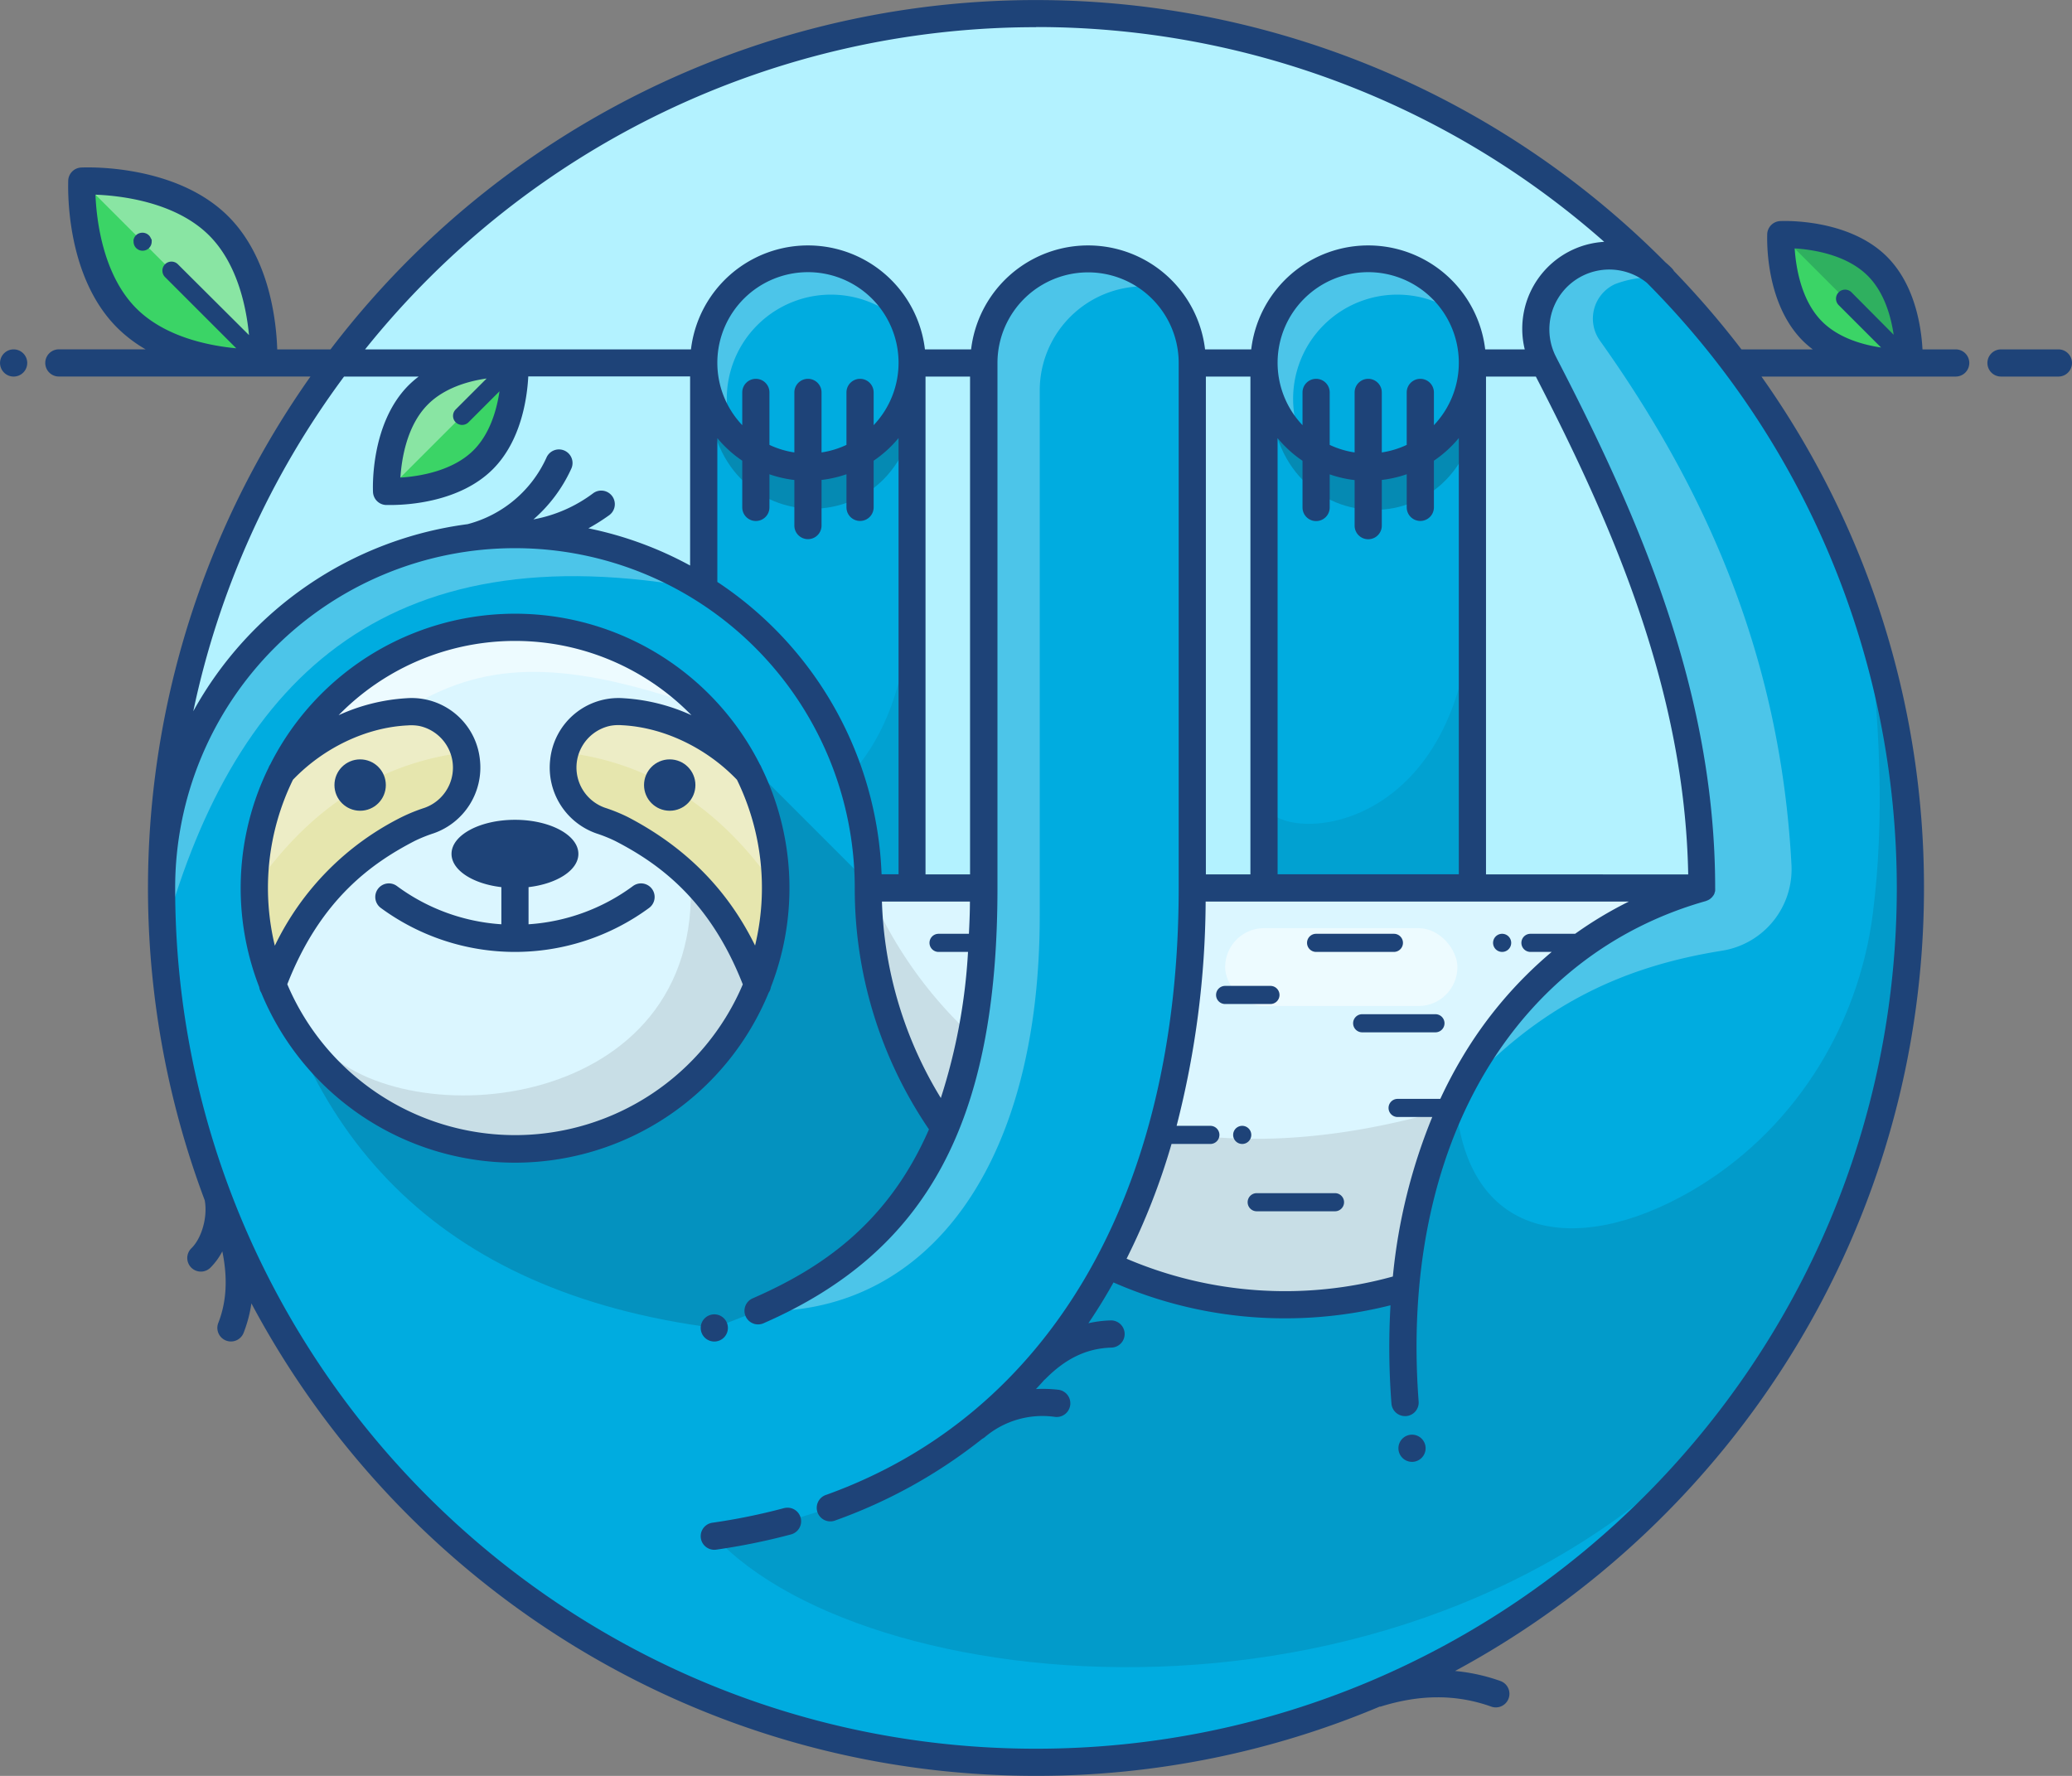 <svg xmlns="http://www.w3.org/2000/svg" viewBox="0 0 457.33 392"><rect x="0" y="0" width="457.33" height="392" fill="#808080" stroke="none"/><defs><style>.cls-1{fill:#3bd466;}.cls-2{fill:#00ace0;}.cls-3{fill:#dbf6ff;}.cls-4{fill:#e6e6ae;}.cls-5{fill:#b3f2ff;}.cls-10,.cls-12,.cls-6{fill:#fff;}.cls-6{opacity:0.4;}.cls-7{fill:#002042;}.cls-7,.cls-9{opacity:0.2;}.cls-11,.cls-13,.cls-8,.cls-9{fill:#1c0300;}.cls-8{opacity:0.1;}.cls-10{opacity:0.3;}.cls-11{opacity:0.15;}.cls-12{opacity:0.5;}.cls-13{opacity:0.07;}.cls-14{fill:#1e4378;}</style></defs><title>sloth</title><g id="colors"><path class="cls-1" d="M585.72,172.65c7.69,7.69,7,21.33,7,21.33s-13.63.7-21.32-7-7-21.32-7-21.32S578,165,585.72,172.65Z" transform="translate(-171.34 -113.88)"/><path class="cls-2" d="M496.33,194V309.88h-46V194a23,23,0,1,1,46,0Z" transform="translate(-171.34 -113.88)"/><path class="cls-3" d="M388.17,322c-.92,16.56-3.78,30-8.34,40.91a91.52,91.52,0,0,1-16.83-53h25.5Q388.5,316.21,388.17,322Z" transform="translate(-171.34 -113.88)"/><path class="cls-2" d="M372.67,194V309.88H363a77.91,77.91,0,0,0-36.33-65.94V194a23,23,0,0,1,46,0Z" transform="translate(-171.34 -113.88)"/><path class="cls-4" d="M342.56,309.88a57.42,57.42,0,0,1-4.08,21.32c-7.12-19-18.29-28.32-30-34.36a34,34,0,0,0-4.56-1.85,12.41,12.41,0,0,1,1.42-23.82,12.56,12.56,0,0,1,3.41-.21c10.4.52,20.7,5.81,27.77,13.29A57.13,57.13,0,0,1,342.56,309.88Z" transform="translate(-171.34 -113.88)"/><path class="cls-3" d="M285,252.32a57.53,57.53,0,0,1,51.54,31.93c-7.07-7.48-17.37-12.77-27.77-13.29a12.15,12.15,0,0,0-13.06,11A12.42,12.42,0,0,0,303.94,295a34,34,0,0,1,4.56,1.85c11.69,6,22.86,15.32,30,34.36a57.58,57.58,0,0,1-107,0c7.12-19,18.29-28.32,30-34.36a34,34,0,0,1,4.56-1.85,12.41,12.41,0,0,0-1.42-23.82,12.56,12.56,0,0,0-3.41-.21c-10.4.52-20.7,5.81-27.77,13.29A57.53,57.53,0,0,1,285,252.32Z" transform="translate(-171.34 -113.88)"/><path class="cls-1" d="M285,194s.7,13.64-7,21.33-21.33,7-21.33,7-.69-13.63,7-21.32S285,194,285,194Z" transform="translate(-171.34 -113.88)"/><path class="cls-4" d="M274.29,281.92A12.42,12.42,0,0,1,266.06,295a34,34,0,0,0-4.56,1.85c-11.69,6-22.86,15.32-30,34.36a57.65,57.65,0,0,1,1.94-46.95c7.07-7.48,17.37-12.77,27.77-13.29a12.15,12.15,0,0,1,13.06,11Z" transform="translate(-171.34 -113.88)"/><path class="cls-1" d="M219.62,163.75c10.9,10.9,9.91,30.23,9.91,30.23s-19.32,1-30.22-9.91-9.91-30.23-9.91-30.23S208.72,152.85,219.62,163.75Z" transform="translate(-171.34 -113.88)"/><path class="cls-3" d="M491.62,358.44A119.48,119.48,0,0,0,481.55,398a92.2,92.2,0,0,1-65.65-4.81h0a144.88,144.88,0,0,0,11.48-28.78,199.64,199.64,0,0,0,7.13-54.51H547A84.55,84.55,0,0,0,521.39,322,89.29,89.29,0,0,0,491.62,358.44Z" transform="translate(-171.34 -113.88)"/><path class="cls-5" d="M547,309.88H496.33V194a23,23,0,1,0-46,0V309.88H434.5V194a23,23,0,0,0-46,0V309.88H372.67V194a23,23,0,0,0-46,0v49.94A78,78,0,0,0,207,309.88c0-106.59,86.41-193,193-193a192.4,192.4,0,0,1,138.1,58.18,16.34,16.34,0,0,0-11.56-4.8A16.22,16.22,0,0,0,512.18,194h0C531.15,230.55,547,268,547,309.88ZM278,215.35c7.69-7.69,7-21.33,7-21.33s-13.63-.7-21.32,7-7,21.32-7,21.32S270.3,223,278,215.35Z" transform="translate(-171.34 -113.88)"/><path class="cls-2" d="M338.48,331.2A57.58,57.58,0,1,0,285,367.44,57.42,57.42,0,0,0,338.48,331.2ZM512.18,194a16.23,16.23,0,0,1,25.92-18.93l.13.13A192.37,192.37,0,0,1,593,309.88c0,106.59-86.41,193-193,193s-193-86.41-193-193a78,78,0,1,1,156,0,91.52,91.52,0,0,0,16.83,53c4.56-11,7.42-24.35,8.34-40.91q.33-5.79.33-12.12V194a23,23,0,0,1,46,0V309.88a199.64,199.64,0,0,1-7.13,54.51,144.88,144.88,0,0,1-11.48,28.78h0A92.2,92.2,0,0,0,481.55,398a119.48,119.48,0,0,1,10.07-39.54A89.29,89.29,0,0,1,521.39,322,84.55,84.55,0,0,1,547,309.88C547,268,531.15,230.55,512.17,194Z" transform="translate(-171.34 -113.88)"/></g><g id="shadows"><path class="cls-6" d="M189.4,153.84c24.57.42,40.28,10.42,38.88,38.88Z" transform="translate(-171.34 -113.88)"/><path class="cls-6" d="M285,194q-28.49-.17-28.32,28.32Z" transform="translate(-171.34 -113.88)"/><path class="cls-7" d="M564.39,165.66c17.48.66,28.95,7.88,28.32,28.32Z" transform="translate(-171.34 -113.88)"/><path class="cls-8" d="M385.85,342.49a102.17,102.17,0,0,1-6.1,19.52A98.87,98.87,0,0,1,363,309.88,93.35,93.35,0,0,0,385.85,342.49Z" transform="translate(-171.34 -113.88)"/><path class="cls-8" d="M491.62,358.44,481.55,398c-24.7,5.92-46.79,3.45-65-4.81a217.5,217.5,0,0,0,11.06-29.91C445.48,366.82,466.78,365.83,491.62,358.44Z" transform="translate(-171.34 -113.88)"/><path class="cls-9" d="M327.67,199.68c0,35.33,46,35.33,46,0C373.67,222.41,327.67,222.41,327.67,199.68Z" transform="translate(-171.34 -113.88)"/><path class="cls-10" d="M551.44,323.73c-20.31,3.25-40.2,11.1-58.84,32.53,10.09-20.7,27.48-36.65,54.4-46.38-.33-42-14.92-80.11-35.33-116.55-3-5.78-.85-11.69,2.76-17.63,3.38-7.12,17.19-6.82,23.8-.51a23.21,23.21,0,0,0-10.41,1.4,8.38,8.38,0,0,0-3.29,12.56c23.26,32.69,39.8,69.66,42.22,115.63A18.2,18.2,0,0,1,551.44,323.73Z" transform="translate(-171.34 -113.88)"/><path class="cls-11" d="M334.14,279.93l29.16,29.16c2.87,28.75,5,31.05,16.53,53.82-7.58,17.6-21.08,31.16-41.06,40.27L329,407c-61.43-8-92.7-42.63-101.56-97.12C235.75,401.88,374.42,376,334.14,279.93Z" transform="translate(-171.34 -113.88)"/><path class="cls-12" d="M326.67,270.18c-27.64-9.57-45.49-11.21-63-1.29-7.77,1-19.67,5.79-26.81,9.7C256,249.52,299.85,243.74,326.67,270.18Z" transform="translate(-171.34 -113.88)"/><path class="cls-10" d="M236.88,278.59a59.07,59.07,0,0,0-9.44,31.29A55.3,55.3,0,0,1,236.88,278.59Z" transform="translate(-171.34 -113.88)"/><path class="cls-10" d="M261.23,271c-.67.06-1.33.12-2,.21a62,62,0,0,0-22.35,7.42h0a59.07,59.07,0,0,0-9.44,31.29c12-17.41,27.46-27.76,46.92-30C271.88,274.11,267.61,271,261.23,271Z" transform="translate(-171.34 -113.88)"/><path class="cls-10" d="M295.64,279.93c19.46,2.19,34.92,12.54,46.92,29.95a55.35,55.35,0,0,0-9.44-31.29A61.4,61.4,0,0,0,308.77,271C302.39,271,298.11,274.11,295.64,279.93Z" transform="translate(-171.34 -113.88)"/><path class="cls-11" d="M389.69,501.82l1.54.35q-5.62-.06-11.4-.33C383.21,501.9,386.49,501.9,389.69,501.82Z" transform="translate(-171.34 -113.88)"/><rect class="cls-12" x="270.41" y="204.87" width="51.27" height="17.2" rx="8.6" ry="8.6"/><path class="cls-10" d="M207,322c15.21-57.08,48.49-91.43,119.67-78.06C256.5,208.18,205.5,260,207,322Z" transform="translate(-171.34 -113.88)"/><path class="cls-11" d="M400.62,502.11l-6,.77c-1.15-.22-2.29-.46-3.4-.71C394.39,502.21,397.53,502.19,400.62,502.11Z" transform="translate(-171.34 -113.88)"/><path class="cls-8" d="M583.18,248.95c3.21,23.55,4.15,45.94,1.54,66.51-3.25,25.62-18,48.62-40.35,61.47-25,14.35-49.68,10.8-51.78-20.67-6.82,15.6-10.46,29.49-11,41.72-22.65,6.36-44.14,3.26-65-4.81-15.77,26.69-36.08,45-61.77,53.48l-9.54,3L329,453c34.64,37.5,161.75,48.82,227.55-30.23,15.41-22,25.75-44.81,31.37-68.45h0C597.46,319.16,592.33,284,583.18,248.95Z" transform="translate(-171.34 -113.88)"/><path class="cls-8" d="M242.25,344.75c18.5,20.25,84.42,14.8,81.49-37.09,9.76,12.79,13.51,22.09,13.51,22.09C325.75,353.75,289.75,394,242.25,344.75Z" transform="translate(-171.34 -113.88)"/><path class="cls-10" d="M400.83,316V200.08a23,23,0,0,1,23-23,22.44,22.44,0,0,1,5.09.58,23,23,0,0,0-39.09,16.42V310c0,55.74-19.07,79.85-49.73,93.3C375.76,403.54,400.83,371.7,400.83,316Z" transform="translate(-171.34 -113.88)"/><path class="cls-10" d="M367.84,183a23,23,0,0,0-32,32,23,23,0,1,1,32-32Z" transform="translate(-171.34 -113.88)"/><path class="cls-10" d="M492.84,183a23,23,0,0,0-32,32,23,23,0,1,1,32-32Z" transform="translate(-171.34 -113.88)"/><path class="cls-9" d="M451.67,199.94c0,35.33,46,35.33,46,0C497.67,222.67,451.67,222.67,451.67,199.94Z" transform="translate(-171.34 -113.88)"/><path class="cls-13" d="M450.33,290.42c0,10.33,46,10.83,46-47.92v67.38h-46Z" transform="translate(-171.34 -113.88)"/><path class="cls-13" d="M372.33,242.5v67.38H362.4l-4.51-23.79C365.92,278.1,372.33,264.43,372.33,242.5Z" transform="translate(-171.34 -113.88)"/></g><g id="lines"><path class="cls-14" d="M344.44,446.76A135.49,135.49,0,0,1,328.57,450a3,3,0,1,0,.86,5.94A141.34,141.34,0,0,0,346,452.56a3,3,0,0,0-1.57-5.79Z" transform="translate(-171.34 -113.88)"/><path class="cls-14" d="M341,333a3,3,0,0,0,.49-1.23,60.39,60.39,0,0,0-2.07-48.46,3,3,0,0,0-.35-.68,60.52,60.52,0,0,0-108.09,0,3,3,0,0,0-.35.68,60.39,60.39,0,0,0-2.07,48.46A3,3,0,0,0,229,333,60.55,60.55,0,0,0,341,333ZM334,286a54.38,54.38,0,0,1,4,36.59c-4.64-9.42-12.65-20.36-28.18-28.41a38,38,0,0,0-4.94-2A9.41,9.41,0,0,1,306,274.1a9.93,9.93,0,0,1,2.61-.14C317.74,274.41,327.2,278.9,334,286Zm-72.66-12a9.78,9.78,0,0,1,2.61.14,9.41,9.41,0,0,1,1.08,18.06,38,38,0,0,0-4.95,2A61.52,61.52,0,0,0,232,322.63,54.38,54.38,0,0,1,236,286C242.8,278.9,252.26,274.41,261.38,274ZM285,364.44a54.64,54.64,0,0,1-50.25-33.3c7.4-18.93,18.89-26.86,28.13-31.64a32.31,32.31,0,0,1,4.17-1.68,15.38,15.38,0,0,0,10.22-16.22A15.15,15.15,0,0,0,261.08,268a42,42,0,0,0-15,3.75,54.44,54.44,0,0,1,77.88,0,42,42,0,0,0-15-3.75,15.15,15.15,0,0,0-16.19,13.63,15.38,15.38,0,0,0,10.22,16.22,32.31,32.31,0,0,1,4.17,1.68c9.24,4.78,20.73,12.71,28.13,31.64A54.64,54.64,0,0,1,285,364.44Z" transform="translate(-171.34 -113.88)"/><path class="cls-14" d="M311.05,309.46A43.55,43.55,0,0,1,288,317.9v-8.2c6.29-.74,11-3.74,11-7.34,0-4.15-6.27-7.52-14-7.52s-14,3.37-14,7.52c0,3.6,4.71,6.61,11,7.34v8.2a43.55,43.55,0,0,1-23.05-8.44,3,3,0,1,0-3.56,4.83,50,50,0,0,0,59.22,0,3,3,0,1,0-3.56-4.83Z" transform="translate(-171.34 -113.88)"/><circle class="cls-14" cx="79.49" cy="173.29" r="5.67"/><circle class="cls-14" cx="147.82" cy="173.29" r="5.67"/><path class="cls-14" d="M204.63,166.46a2.34,2.34,0,0,0-.19-.35,1.76,1.76,0,0,0-.25-.3,2.06,2.06,0,0,0-2.83,0,2.54,2.54,0,0,0-.25.3,2.37,2.37,0,0,0-.18.35,1.62,1.62,0,0,0-.11.37,1.76,1.76,0,0,0,0,.39,2,2,0,0,0,.58,1.42,2.17,2.17,0,0,0,.65.43,2,2,0,0,0,.77.15,2,2,0,0,0,2-2,1.76,1.76,0,0,0,0-.39A2.32,2.32,0,0,0,204.63,166.46Z" transform="translate(-171.34 -113.88)"/><path class="cls-14" d="M603,191h-7.33c-.26-4.85-1.6-14.22-7.83-20.45-8.54-8.53-23-7.9-23.6-7.87a3,3,0,0,0-2.84,2.84c0,.61-.67,15.06,7.87,23.6a21.2,21.2,0,0,0,2.18,1.88H555.71a197.58,197.58,0,0,0-14.89-17.29,3,3,0,0,0-.44-.59c-.46-.47-.93-.9-1.42-1.31A195.72,195.72,0,0,0,244.29,191H232.53c-.2-6.24-1.71-20.27-10.79-29.35-11.71-11.71-31.67-10.83-32.5-10.79a3,3,0,0,0-2.84,2.84c0,.84-.92,20.79,10.79,32.5a30.59,30.59,0,0,0,6.29,4.79H184.33a3,3,0,0,0,0,6h42.38l1.46,0c.63,0,1.09,0,1.33,0h10.37a195.73,195.73,0,0,0-23.34,181.84v0c.66,3.63-.62,8.26-2.9,10.54a3,3,0,1,0,4.24,4.24,14.68,14.68,0,0,0,2.54-3.51c1.22,5.92.94,11.13-.89,15.8a3,3,0,1,0,5.59,2.18,29.73,29.73,0,0,0,1.72-6.5c33,62,98.21,104.29,173.17,104.29a194.92,194.92,0,0,0,75.85-15.28l.2,0c8.75-2.74,16.75-2.75,24.45,0a3,3,0,1,0,2-5.66,41.33,41.33,0,0,0-10-2.21C554,449.57,596,384.54,596,309.88A194.92,194.92,0,0,0,560.13,197H603a3,3,0,0,0,0-6ZM192.41,156.85c5.49.21,17.62,1.55,25.09,9,6.28,6.28,8.22,15.89,8.8,22L210.6,172.21a2,2,0,0,0-2.83,2.83l15.72,15.72c-6.15-.58-15.76-2.51-22.06-8.81C194,174.5,192.63,162.35,192.41,156.85Zm207.59-37a189.21,189.21,0,0,1,125.42,47.41A19.21,19.21,0,0,0,507.88,191h-8.73a26,26,0,0,0-51.64,0H437.32a26,26,0,0,0-51.64,0H375.49a26,26,0,0,0-51.64,0H251.92A189.72,189.72,0,0,1,400,119.88ZM519,320h-9.86a2,2,0,0,0,0,4h4.69a91.38,91.38,0,0,0-19.9,23.53c-1.7,2.86-3.26,5.84-4.69,8.91h-9.42a2,2,0,0,0,0,4h7.65a123.87,123.87,0,0,0-8.7,35.21A89.07,89.07,0,0,1,420,391.72a148.89,148.89,0,0,0,9.92-25.33h8.57a2,2,0,0,0,0-4h-7.45a202.42,202.42,0,0,0,6.41-49.51h93.42A86.13,86.13,0,0,0,519,320ZM453.33,210.59a26.21,26.21,0,0,0,5.5,5v10.31a3,3,0,0,0,6,0v-7.31a25.78,25.78,0,0,0,5.5,1.26v10.06a3,3,0,0,0,6,0V219.82a25.78,25.78,0,0,0,5.5-1.26v7.31a3,3,0,0,0,6,0V215.57a26.21,26.21,0,0,0,5.5-5v96.29h-40Zm34.5-2.86V200.5a3,3,0,0,0-6,0v11.58a19.81,19.81,0,0,1-5.5,1.67V200.5a3,3,0,0,0-6,0v13.25a19.81,19.81,0,0,1-5.5-1.67V200.5a3,3,0,0,0-6,0v7.23a20,20,0,1,1,29,0Zm-40.5,99.15H437.5V197h9.83Zm52,0V197h11c17.17,33.24,32.88,69.51,33.63,109.9ZM379,356.25a88.24,88.24,0,0,1-13-43.37h19.42c0,2.44-.11,4.81-.22,7.12H378.5a2,2,0,0,0,0,4H385A128.19,128.19,0,0,1,379,356.25Zm6.45-49.37h-9.83V197h9.83ZM361.17,197.5a3,3,0,0,0-3,3v11.58a19.81,19.81,0,0,1-5.5,1.67V200.5a3,3,0,1,0-6,0v13.25a19.81,19.81,0,0,1-5.5-1.67V200.5a3,3,0,1,0-6,0v7.23a20,20,0,1,1,29,0V200.5A3,3,0,0,0,361.17,197.5Zm-26,18.07v10.31a3,3,0,0,0,6,0v-7.31a25.78,25.78,0,0,0,5.5,1.26v10.06a3,3,0,0,0,6,0V219.82a25.78,25.78,0,0,0,5.5-1.26v7.31a3,3,0,0,0,6,0V215.57a26.21,26.21,0,0,0,5.5-5v96.29h-3.75a81,81,0,0,0-36.25-64.53V210.59A26.21,26.21,0,0,0,335.17,215.57Zm-56.42-18.14-6.83,6.83a2,2,0,1,0,2.83,2.83l6.84-6.84c-.61,4.08-2.09,9.36-5.72,13-4.65,4.65-12.08,5.79-16.15,6.05.26-4.07,1.39-11.47,6.06-16.14C269.39,199.53,274.66,198,278.75,197.43ZM247.28,197h16.47a21.28,21.28,0,0,0-2.21,1.91c-8.54,8.54-7.9,23-7.87,23.6a3,3,0,0,0,2.84,2.84c.09,0,.47,0,1.09,0,3.62,0,15.22-.6,22.51-7.89,6.24-6.24,7.58-15.65,7.83-20.49h35.72v41.74a80.42,80.42,0,0,0-22.45-8.21,44.21,44.21,0,0,0,4.51-2.84,3,3,0,1,0-3.5-4.87,31.39,31.39,0,0,1-13.14,5.74,32.77,32.77,0,0,0,8.3-11.08,3,3,0,1,0-5.44-2.52,26.46,26.46,0,0,1-17.39,14.65A81.16,81.16,0,0,0,214,270.88,189.2,189.2,0,0,1,247.28,197ZM400,499.88c-104.77,0-190-85.23-190-190a75,75,0,0,1,150,0h0a94.32,94.32,0,0,0,16.38,53.29c-9.2,21.09-24.11,30.81-38.82,37.26a3,3,0,1,0,2.41,5.49c36.12-15.84,51.53-44.57,51.53-96V194a20,20,0,0,1,40,0V309.88c0,67.35-28.34,116.17-77.76,133.95a3,3,0,1,0,2,5.65,113.17,113.17,0,0,0,32.4-18,3,3,0,0,0,.54-.35,19.66,19.66,0,0,1,15.55-4.49,3,3,0,1,0,.67-6,29.76,29.76,0,0,0-4.9-.15c.61-.65,1.22-1.31,1.82-2a2.93,2.93,0,0,0,.26-.22c4.52-4.57,9.16-6.77,14.58-6.93a3,3,0,0,0-.18-6,25.5,25.5,0,0,0-4.91.62q2.93-4.32,5.54-9A94,94,0,0,0,455,404.88,95,95,0,0,0,478.25,402a161.87,161.87,0,0,0,.21,21.69,3,3,0,0,0,3,2.77h.23a3,3,0,0,0,2.77-3.22c-2.1-27.87,3-53,14.66-72.63,11.25-18.9,28.09-32,48.71-37.83l.17-.07.26-.1.27-.14.21-.13a3,3,0,0,0,.25-.21l.17-.15a3,3,0,0,0,.23-.28l.12-.15a3,3,0,0,0,.26-.48l0-.09a3,3,0,0,0,.14-.44c0-.06,0-.12,0-.18a3,3,0,0,0,0-.39s0,0,0-.06c0-43.44-16.82-81.91-35-117l-.07-.15v0a13.22,13.22,0,0,1,20-16.45A189.39,189.39,0,0,1,590,309.88C590,414.64,504.77,499.88,400,499.88ZM567.46,168.71c4.07.26,11.47,1.39,16.14,6.06,3.61,3.61,5.1,8.88,5.71,13L580,178.4a2,2,0,0,0-2.83,2.83l9.36,9.36c-4.08-.61-9.36-2.09-13-5.72C568.86,180.22,567.72,172.79,567.46,168.71Z" transform="translate(-171.34 -113.88)"/><path class="cls-14" d="M625.67,191H613a3,3,0,0,0,0,6h12.67a3,3,0,0,0,0-6Z" transform="translate(-171.34 -113.88)"/><path class="cls-14" d="M174.35,191h0a3,3,0,1,0,3,3A3,3,0,0,0,174.34,191Z" transform="translate(-171.34 -113.88)"/><path class="cls-14" d="M329,404a3,3,0,1,0,3,3,3,3,0,0,0-3-3Z" transform="translate(-171.34 -113.88)"/><path class="cls-14" d="M461.83,324H479a2,2,0,0,0,0-4H461.83a2,2,0,0,0,0,4Z" transform="translate(-171.34 -113.88)"/><path class="cls-14" d="M488.17,337.75H472a2,2,0,0,0,0,4h16.17a2,2,0,0,0,0-4Z" transform="translate(-171.34 -113.88)"/><path class="cls-14" d="M447.52,364.39a2,2,0,0,0-2-2h0a2,2,0,1,0,2,2Z" transform="translate(-171.34 -113.88)"/><path class="cls-14" d="M466,377.25H448.72a2,2,0,1,0,0,4H466a2,2,0,0,0,0-4Z" transform="translate(-171.34 -113.88)"/><path class="cls-14" d="M453.75,333.5a2,2,0,0,0-2-2h-10a2,2,0,0,0,0,4h10A2,2,0,0,0,453.75,333.5Z" transform="translate(-171.34 -113.88)"/><path class="cls-14" d="M502.89,320h0a2,2,0,1,0,2,2A2,2,0,0,0,502.88,320Z" transform="translate(-171.34 -113.88)"/><path class="cls-14" d="M483,430.56h0a3,3,0,1,0,3,3A3,3,0,0,0,483,430.56Z" transform="translate(-171.34 -113.88)"/></g></svg>
